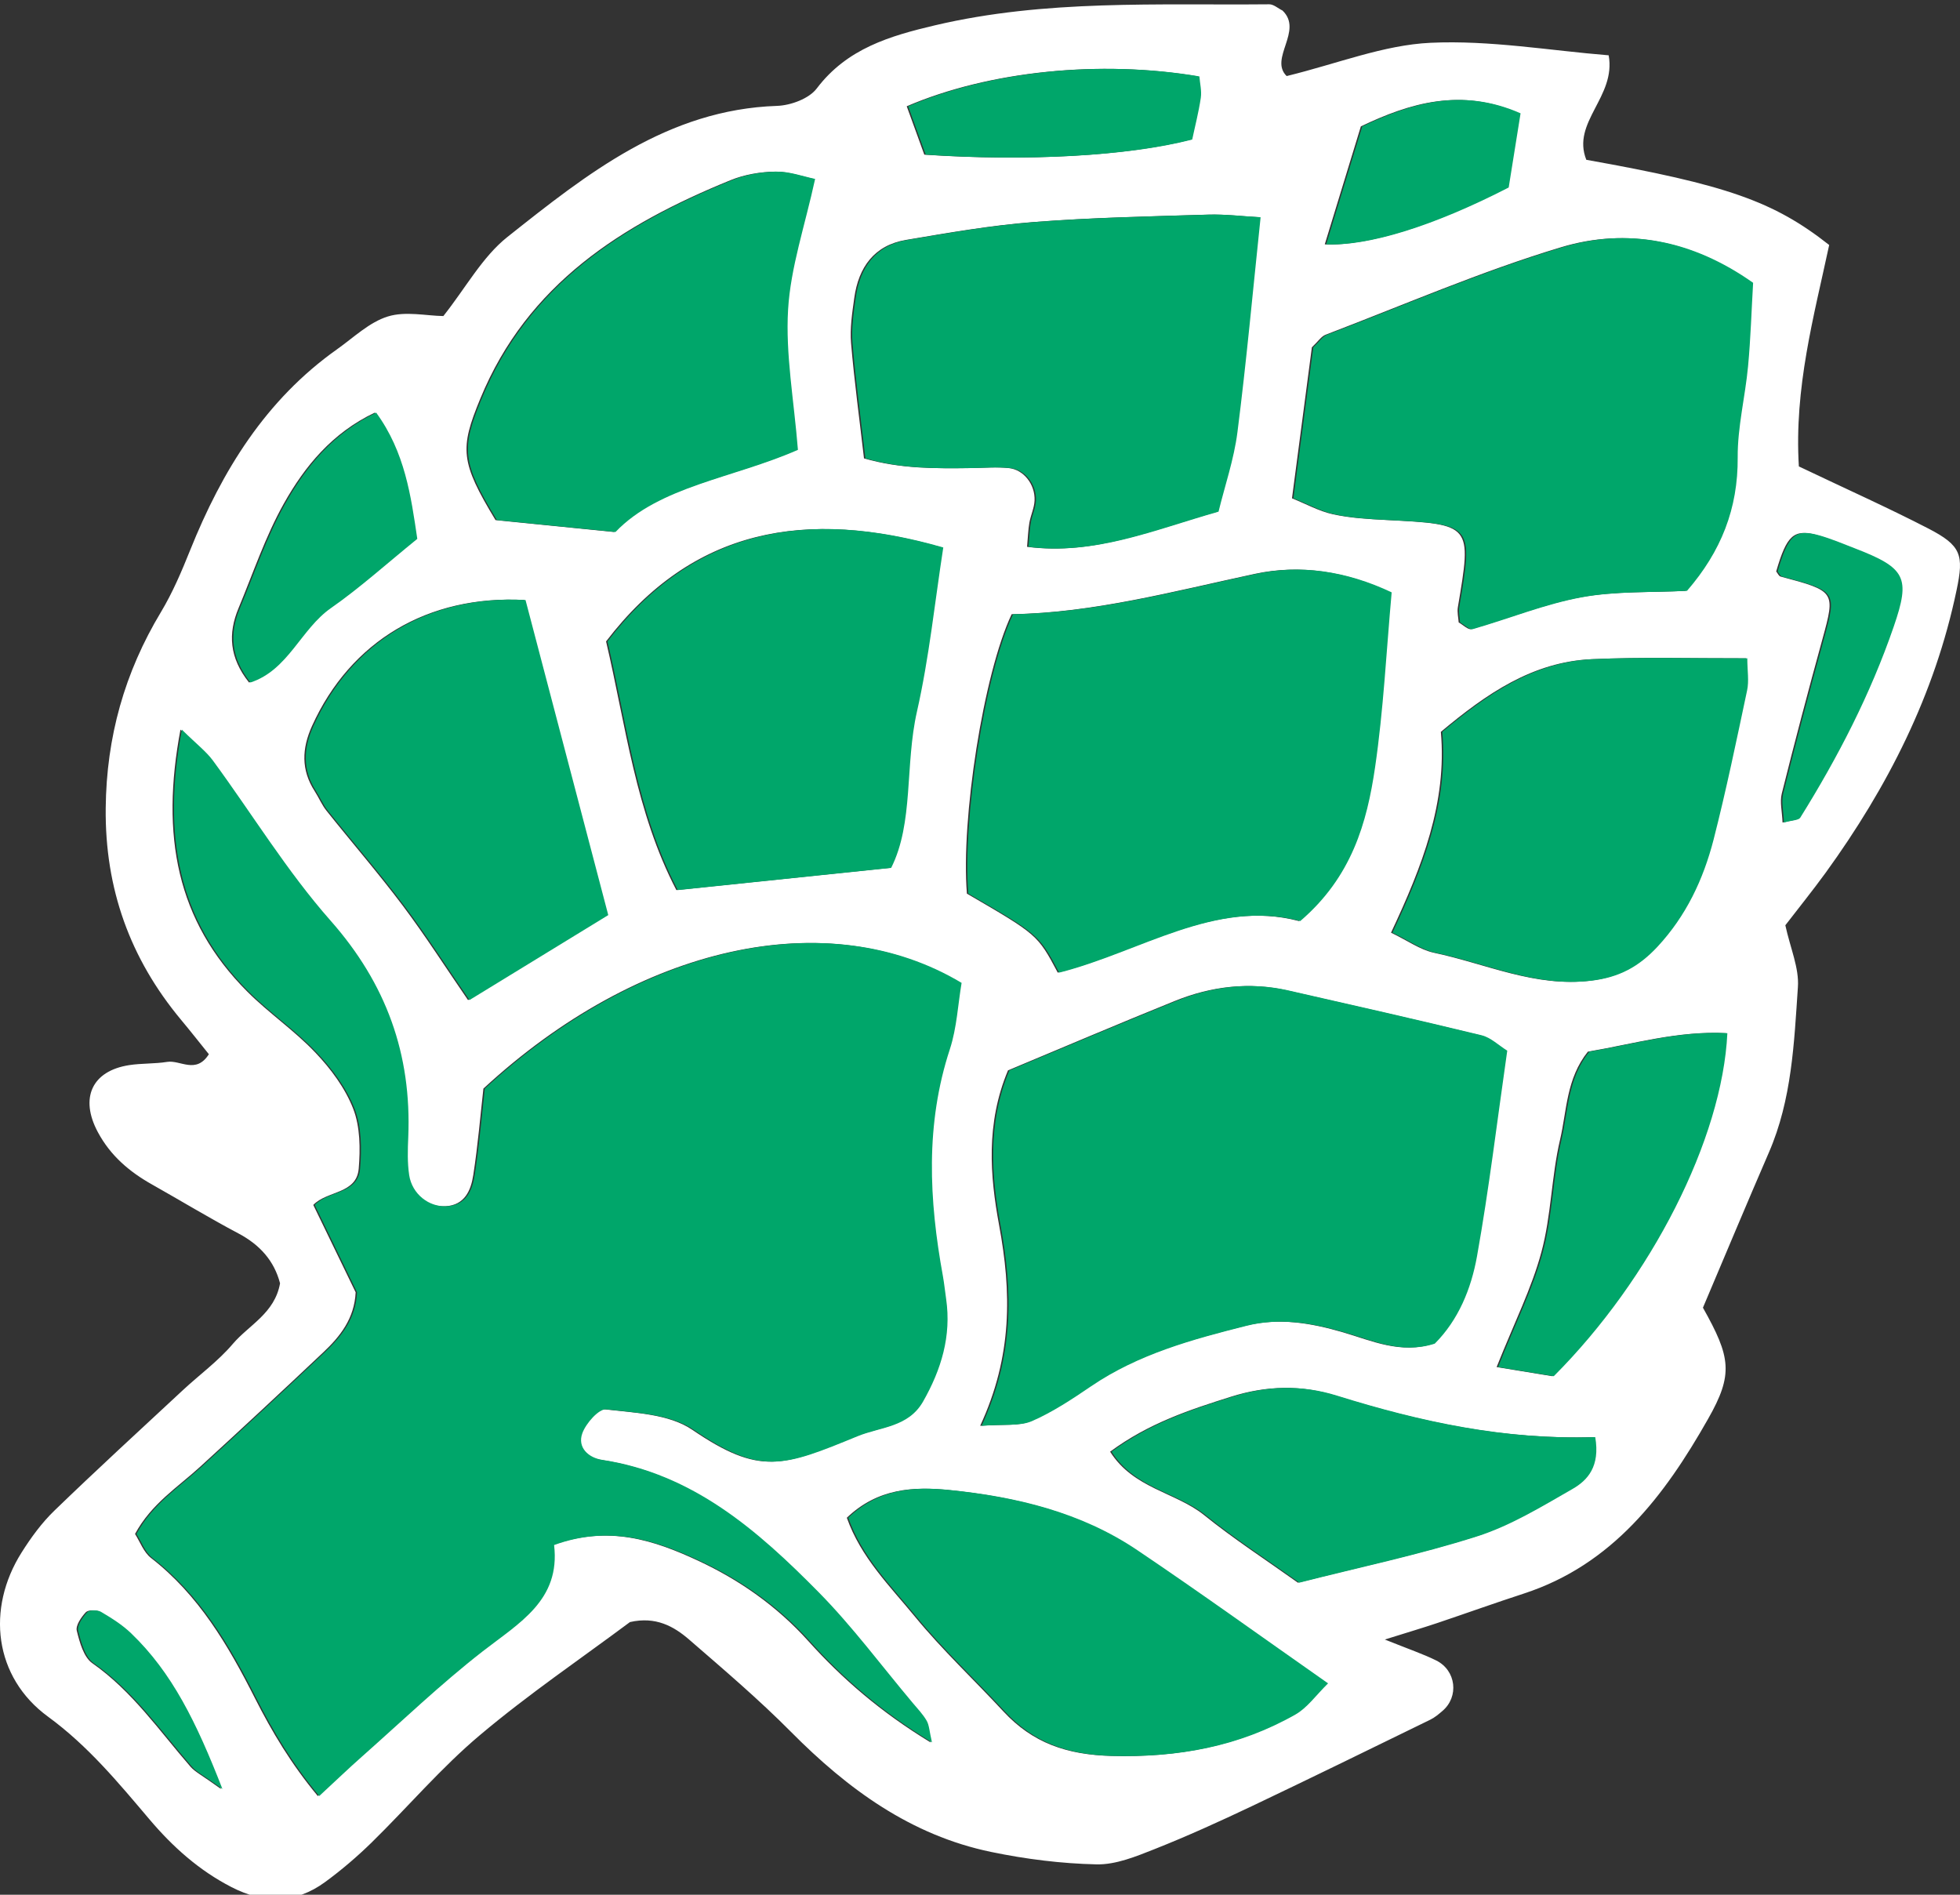 <?xml version="1.0" encoding="UTF-8"?>
<!DOCTYPE svg PUBLIC "-//W3C//DTD SVG 1.1//EN" "http://www.w3.org/Graphics/SVG/1.1/DTD/svg11.dtd">
<svg version="1.1" xmlns="http://www.w3.org/2000/svg" xmlns:xlink="http://www.w3.org/1999/xlink" x="0" y="0" width="150" height="145" viewBox="0, 0, 150, 145">
  <rect x="0" y="0" width="150" height="145" fill="#333333" stroke="none"/>
  <g id="Artichoke_White_Alt">
    <path d="M147.577,40.446 C150.093,41.749 150.309,42.457 149.74,45.153 C148.073,53.15 144.464,60.237 139.717,66.79 C138.691,68.201 137.592,69.559 136.633,70.808 C137.018,72.574 137.698,74.084 137.594,75.54 C137.304,79.822 137.131,84.151 135.375,88.194 C133.672,92.126 132.018,96.083 130.327,100.074 C132.454,103.866 132.677,105.151 130.712,108.601 C127.386,114.467 123.414,119.737 116.613,121.954 C114.391,122.677 112.191,123.469 109.977,124.213 C108.923,124.566 107.861,124.881 105.981,125.469 C107.841,126.217 108.907,126.574 109.908,127.069 C111.445,127.83 111.673,129.849 110.391,130.935 C110.097,131.189 109.79,131.446 109.447,131.611 C104.9,133.83 100.358,136.057 95.786,138.23 C93.338,139.392 90.867,140.515 88.349,141.513 C86.931,142.076 85.389,142.707 83.921,142.676 C81.223,142.617 78.494,142.274 75.848,141.724 C69.715,140.454 64.882,136.921 60.537,132.538 C58.072,130.052 55.397,127.776 52.749,125.481 C51.561,124.451 50.179,123.685 48.211,124.133 C44.504,126.898 40.457,129.643 36.737,132.777 C33.764,135.278 31.218,138.283 28.434,141.01 C27.323,142.093 26.131,143.114 24.879,144.029 C22.606,145.698 20.182,145.685 17.716,144.416 C15.249,143.148 13.229,141.347 11.44,139.233 C9.056,136.421 6.743,133.615 3.676,131.373 C-0.459,128.353 -1.065,123.114 1.652,118.81 C2.376,117.662 3.198,116.535 4.171,115.597 C7.388,112.487 10.689,109.458 13.97,106.409 C15.253,105.213 16.699,104.167 17.825,102.837 C19.056,101.395 21.024,100.505 21.433,98.209 C20.985,96.496 19.901,95.268 18.248,94.392 C16.01,93.208 13.844,91.891 11.633,90.645 C9.901,89.672 8.453,88.441 7.489,86.64 C6.092,84.041 7.023,81.954 9.891,81.511 C10.849,81.364 11.84,81.418 12.793,81.264 C13.802,81.104 14.999,82.228 15.985,80.677 C15.276,79.798 14.576,78.905 13.85,78.036 C9.947,73.345 8.026,68.009 8.09,61.839 C8.144,56.405 9.534,51.462 12.319,46.837 C13.211,45.351 13.901,43.727 14.549,42.112 C16.995,36.016 20.34,30.594 25.794,26.73 C27.059,25.834 28.262,24.658 29.68,24.22 C31.037,23.798 32.636,24.17 33.93,24.187 C35.656,22.01 36.918,19.654 38.838,18.131 C44.942,13.286 51.098,8.383 59.468,8.103 C60.515,8.067 61.914,7.553 62.506,6.77 C64.828,3.704 68.117,2.747 71.565,1.935 C79.999,-0.05 88.583,0.41 97.134,0.329 C97.469,0.324 97.813,0.642 98.151,0.807 C99.764,2.351 97.101,4.482 98.468,5.821 C102.363,4.869 105.89,3.442 109.477,3.275 C114.021,3.062 118.61,3.87 123.113,4.233 C123.69,7.423 120.253,9.341 121.401,12.229 C132.136,14.143 135.739,15.403 139.988,18.748 C138.819,24.212 137.299,29.691 137.668,35.694 C141.262,37.409 144.464,38.84 147.577,40.446 z M18.916,75.876 C20.564,77.529 22.537,78.865 24.138,80.556 C25.318,81.795 26.417,83.273 27.03,84.848 C27.565,86.229 27.58,87.91 27.453,89.429 C27.289,91.394 25.027,91.108 23.976,92.211 C24.572,93.435 25.161,94.654 25.752,95.875 C26.257,96.907 26.756,97.94 27.219,98.899 C27.121,100.91 26.028,102.279 24.735,103.497 C21.618,106.438 18.482,109.357 15.318,112.247 C13.61,113.814 11.593,115.066 10.334,117.389 C10.716,117.988 10.995,118.788 11.551,119.222 C15.207,122.058 17.468,125.924 19.505,129.947 C20.818,132.536 22.284,134.994 24.323,137.447 C25.626,136.245 26.589,135.315 27.589,134.434 C30.649,131.723 33.614,128.882 36.829,126.377 C39.63,124.198 42.8,122.459 42.299,118.238 C46.581,116.687 50.1,117.893 53.399,119.425 C56.562,120.892 59.446,122.901 61.853,125.578 C64.449,128.463 67.378,131.004 71.218,133.343 C71.014,132.475 71.009,132.029 70.816,131.689 C70.53,131.189 70.114,130.761 69.74,130.314 C67.358,127.483 65.143,124.483 62.554,121.855 C57.894,117.129 52.924,112.776 45.984,111.721 C44.928,111.558 44.071,110.779 44.455,109.697 C44.728,108.924 45.738,107.787 46.298,107.855 C48.574,108.12 51.199,108.207 52.98,109.419 C58.151,112.938 59.86,112.235 65.535,109.908 C67.289,109.189 69.403,109.238 70.538,107.255 C71.932,104.804 72.711,102.249 72.302,99.408 C72.216,98.823 72.159,98.243 72.057,97.664 C70.993,91.832 70.696,86.043 72.59,80.283 C73.122,78.648 73.205,76.867 73.486,75.217 C63.331,69.137 48.918,72.3 36.996,83.307 C36.767,85.321 36.575,87.64 36.22,89.928 C36.04,91.091 35.572,92.228 34.09,92.312 C32.725,92.39 31.429,91.379 31.208,89.929 C31.065,88.979 31.095,87.99 31.138,87.021 C31.402,80.679 29.454,75.276 25.187,70.448 C21.85,66.668 19.189,62.289 16.189,58.203 C15.674,57.506 14.956,56.965 13.812,55.837 C12.287,63.929 13.51,70.463 18.916,75.876 z M112.928,96.146 C113.851,90.993 114.47,85.788 115.245,80.405 C114.571,79.986 113.98,79.396 113.29,79.23 C108.373,78.034 103.441,76.92 98.51,75.799 C95.564,75.129 92.689,75.479 89.921,76.597 C85.606,78.342 81.319,80.168 77.142,81.914 C75.435,85.979 75.768,90.019 76.457,93.729 C77.413,98.879 77.492,103.764 75.014,109.113 C76.785,108.979 77.952,109.152 78.871,108.755 C80.458,108.061 81.947,107.075 83.396,106.088 C87.02,103.626 91.145,102.503 95.301,101.458 C97.845,100.82 100.293,101.234 102.769,101.956 C104.976,102.602 107.174,103.639 109.698,102.826 C111.506,101.021 112.484,98.628 112.928,96.146 z M98.877,38.135 C99.954,38.568 100.946,39.122 102.001,39.354 C103.319,39.643 104.696,39.723 106.05,39.792 C112.651,40.13 112.647,40.117 111.57,46.473 C111.508,46.845 111.605,47.246 111.634,47.632 C111.964,47.814 112.353,48.215 112.609,48.144 C115.396,47.348 118.118,46.228 120.958,45.707 C123.601,45.222 126.354,45.354 129.002,45.215 C131.613,42.2 132.911,38.921 132.88,34.999 C132.863,32.679 133.456,30.361 133.673,28.029 C133.874,25.913 133.934,23.786 134.06,21.642 C129.417,18.362 124.468,17.417 119.468,18.921 C113.346,20.764 107.439,23.331 101.449,25.616 C101.117,25.741 100.88,26.125 100.399,26.579 C99.922,30.195 99.421,34.024 98.877,38.135 z M96.03,43.917 C89.79,45.256 83.623,46.913 77.423,47.003 C75.257,51.57 73.535,62.72 73.998,68.387 C79.408,71.534 79.408,71.534 80.952,74.432 C87.153,72.873 92.928,68.772 99.405,70.485 C103.35,67.103 104.508,62.967 105.129,58.717 C105.772,54.329 105.989,49.876 106.398,45.332 C102.91,43.68 99.417,43.191 96.03,43.917 z M94.596,33.073 C95.283,27.696 95.773,22.294 96.369,16.626 C95.05,16.555 93.737,16.387 92.428,16.426 C87.978,16.563 83.526,16.648 79.088,16.993 C75.821,17.245 72.572,17.816 69.333,18.361 C66.909,18.768 65.705,20.448 65.378,22.8 C65.218,23.946 65.038,25.127 65.133,26.268 C65.378,29.158 65.771,32.035 66.122,35.079 C68.93,35.891 71.609,35.852 74.292,35.82 C75.258,35.806 76.236,35.722 77.191,35.82 C78.346,35.936 79.231,37.073 79.176,38.311 C79.149,38.88 78.878,39.435 78.778,40.007 C78.682,40.563 78.669,41.135 78.602,41.848 C83.687,42.498 88.17,40.572 93.15,39.156 C93.631,37.172 94.332,35.152 94.596,33.073 z M51.763,68.116 C57.202,67.549 62.353,67.013 68.095,66.416 C69.829,62.972 69.141,58.548 70.068,54.457 C71.006,50.316 71.437,46.059 72.083,41.897 C61.653,38.896 53.015,40.418 46.383,49.086 C47.898,55.533 48.64,62.135 51.763,68.116 z M106.456,71.376 C107.732,71.989 108.686,72.687 109.738,72.912 C113.704,73.747 117.469,75.57 121.723,75.046 C123.817,74.789 125.307,73.986 126.727,72.467 C128.938,70.095 130.249,67.299 131.035,64.252 C132.002,60.474 132.793,56.65 133.601,52.835 C133.756,52.115 133.619,51.332 133.614,50.38 C129.527,50.39 125.658,50.273 121.803,50.446 C117.293,50.652 113.77,53.079 110.27,56.008 C110.748,61.409 108.849,66.286 106.456,71.376 z M46.997,40.712 C50.367,37.196 56.007,36.604 60.959,34.426 C60.651,30.594 60.003,27.116 60.207,23.689 C60.399,20.458 61.495,17.282 62.276,13.693 C61.372,13.507 60.338,13.12 59.311,13.135 C58.167,13.154 56.958,13.359 55.902,13.791 C47.625,17.167 40.369,21.723 36.752,30.521 C35.183,34.331 35.22,35.344 37.923,39.802 C40.992,40.11 43.635,40.375 46.997,40.712 z M86.921,118.622 C82.618,115.725 77.691,114.548 72.622,114.032 C69.919,113.759 67.185,113.877 64.809,116.15 C65.873,119.172 68.099,121.377 70.02,123.716 C72.115,126.271 74.545,128.547 76.794,130.975 C79.034,133.389 81.639,134.285 85.037,134.376 C90.069,134.506 94.699,133.669 99.03,131.211 C99.942,130.695 100.602,129.736 101.532,128.824 C96.421,125.243 91.722,121.855 86.921,118.622 z M46.445,70.03 C44.331,61.981 42.226,53.962 40.112,45.917 C32.77,45.525 26.826,49.056 23.88,55.555 C23.099,57.281 23.032,58.92 24.084,60.548 C24.4,61.04 24.626,61.593 24.986,62.043 C26.926,64.475 28.963,66.831 30.828,69.312 C32.553,71.61 34.105,74.04 35.819,76.534 C39.479,74.294 42.923,72.183 46.445,70.03 z M102.235,106.812 C99.55,105.971 96.912,106.035 94.202,106.889 C91.046,107.885 87.931,108.902 84.958,111.093 C86.744,113.921 89.966,114.193 92.145,115.943 C94.407,117.768 96.857,119.358 99.328,121.118 C103.946,119.941 108.518,118.986 112.942,117.575 C115.501,116.759 117.879,115.301 120.234,113.95 C121.403,113.282 122.361,112.22 121.978,109.979 C115.044,110.207 108.594,108.792 102.235,106.812 z M118.805,105.317 C126.263,97.849 131.705,87.153 132.089,79.068 C128.428,78.868 124.963,79.901 121.521,80.481 C119.864,82.549 119.913,84.998 119.394,87.21 C118.728,90.036 118.721,93.024 117.965,95.816 C117.226,98.576 115.906,101.18 114.538,104.618 C116.336,104.911 117.627,105.126 118.805,105.317 z M70.738,11.835 C78.561,12.359 86.261,11.943 91.135,10.678 C91.337,9.714 91.625,8.612 91.791,7.49 C91.87,6.949 91.724,6.374 91.684,5.847 C84.15,4.572 75.662,5.441 69.393,8.133 C69.845,9.376 70.297,10.624 70.738,11.835 z M21.722,38.539 C20.305,41.062 19.372,43.864 18.251,46.551 C17.443,48.488 17.546,50.329 19.059,52.23 C21.958,51.285 22.917,48.139 25.227,46.531 C27.441,44.987 29.459,43.159 31.829,41.238 C31.346,37.972 30.892,34.604 28.681,31.578 C25.419,33.131 23.325,35.684 21.722,38.539 z M101.385,18.701 C104.69,18.834 109.663,17.278 115.354,14.35 C115.617,12.697 115.918,10.827 116.263,8.673 C111.78,6.696 107.885,7.89 104.148,9.672 C103.188,12.821 102.292,15.736 101.385,18.701 z M136.264,44.121 C140.464,45.236 140.469,45.276 139.479,48.888 C138.395,52.822 137.351,56.769 136.362,60.726 C136.197,61.375 136.39,62.114 136.419,62.948 C137.085,62.762 137.538,62.776 137.666,62.578 C140.548,57.954 143.041,53.13 144.819,47.96 C146.122,44.185 145.748,43.468 141.834,41.958 C140.937,41.61 140.042,41.229 139.107,40.967 C137.279,40.45 136.742,40.949 135.934,43.731 C136.043,43.866 136.133,44.086 136.264,44.121 z M9.935,124.997 C9.26,124.346 8.435,123.829 7.622,123.349 C7.351,123.191 6.743,123.195 6.566,123.382 C6.214,123.765 5.778,124.392 5.876,124.795 C6.095,125.681 6.401,126.815 7.066,127.282 C10.128,129.423 12.194,132.459 14.586,135.21 C14.935,135.609 15.456,135.854 16.916,136.908 C14.918,131.772 13.056,127.997 9.935,124.997 z" fill="#FFFFFF"/>
    <g id="Leaves">
      <path d="M19.022,75.876 C13.617,70.463 12.393,63.929 13.918,55.837 C15.063,56.965 15.78,57.506 16.295,58.203 C19.295,62.288 21.957,66.668 25.293,70.448 C29.561,75.276 31.508,80.679 31.244,87.021 C31.202,87.99 31.172,88.979 31.315,89.929 C31.535,91.379 32.832,92.39 34.197,92.312 C35.678,92.228 36.146,91.091 36.326,89.928 C36.682,87.64 36.873,85.321 37.102,83.307 C49.024,72.3 63.438,69.137 73.592,75.217 C73.311,76.867 73.229,78.648 72.697,80.283 C70.803,86.043 71.099,91.832 72.163,97.664 C72.266,98.243 72.323,98.823 72.409,99.408 C72.818,102.249 72.038,104.804 70.645,107.255 C69.51,109.238 67.396,109.189 65.641,109.908 C59.967,112.235 58.258,112.938 53.086,109.419 C51.305,108.207 48.681,108.12 46.405,107.855 C45.844,107.787 44.834,108.924 44.562,109.696 C44.178,110.779 45.035,111.558 46.09,111.721 C53.031,112.776 58,117.129 62.66,121.855 C65.249,124.483 67.465,127.483 69.847,130.314 C70.22,130.761 70.636,131.189 70.922,131.689 C71.116,132.029 71.121,132.475 71.325,133.343 C67.485,131.004 64.556,128.463 61.96,125.578 C59.553,122.901 56.669,120.892 53.506,119.425 C50.206,117.893 46.688,116.687 42.405,118.238 C42.907,122.459 39.737,124.198 36.936,126.377 C33.72,128.882 30.756,131.723 27.695,134.434 C26.695,135.315 25.733,136.245 24.43,137.447 C22.391,134.993 20.925,132.536 19.612,129.947 C17.575,125.924 15.314,122.058 11.657,119.222 C11.102,118.788 10.822,117.988 10.44,117.389 C11.7,115.066 13.716,113.814 15.425,112.247 C18.588,109.357 21.724,106.438 24.842,103.497 C26.135,102.279 27.227,100.91 27.325,98.899 C26.862,97.94 26.364,96.907 25.859,95.875 C25.268,94.654 24.679,93.435 24.083,92.211 C25.133,91.108 27.396,91.394 27.559,89.429 C27.687,87.91 27.672,86.229 27.137,84.848 C26.524,83.273 25.424,81.795 24.244,80.556 C22.643,78.865 20.67,77.529 19.022,75.876 z" fill="#00A66A"/>
      <path d="M113.035,96.146 C112.59,98.628 111.612,101.021 109.804,102.826 C107.281,103.639 105.082,102.602 102.875,101.956 C100.399,101.234 97.951,100.82 95.408,101.458 C91.251,102.503 87.127,103.625 83.503,106.088 C82.053,107.075 80.565,108.061 78.978,108.755 C78.058,109.152 76.892,108.979 75.121,109.113 C77.599,103.764 77.52,98.879 76.564,93.729 C75.875,90.019 75.542,85.979 77.249,81.914 C81.425,80.168 85.713,78.342 90.028,76.597 C92.795,75.479 95.67,75.129 98.616,75.799 C103.547,76.92 108.48,78.034 113.397,79.23 C114.087,79.396 114.678,79.986 115.351,80.405 C114.577,85.788 113.957,90.993 113.035,96.146 z" fill="#00A66A"/>
      <path d="M98.983,38.135 C99.527,34.024 100.029,30.195 100.505,26.579 C100.987,26.125 101.224,25.741 101.556,25.616 C107.545,23.331 113.452,20.764 119.575,18.921 C124.575,17.417 129.524,18.362 134.167,21.641 C134.041,23.786 133.98,25.913 133.78,28.029 C133.563,30.361 132.97,32.679 132.987,34.999 C133.017,38.921 131.719,42.2 129.108,45.215 C126.46,45.354 123.708,45.222 121.065,45.707 C118.225,46.228 115.503,47.348 112.715,48.144 C112.459,48.215 112.07,47.814 111.74,47.632 C111.712,47.246 111.614,46.845 111.676,46.473 C112.754,40.117 112.757,40.13 106.156,39.792 C104.803,39.723 103.426,39.643 102.108,39.354 C101.052,39.122 100.061,38.568 98.983,38.135 z" fill="#00A66A"/>
      <path d="M96.137,43.916 C99.524,43.191 103.017,43.68 106.505,45.332 C106.096,49.876 105.879,54.329 105.236,58.717 C104.614,62.967 103.456,67.103 99.512,70.485 C93.034,68.772 87.26,72.873 81.058,74.432 C79.515,71.534 79.515,71.534 74.104,68.387 C73.641,62.72 75.363,51.57 77.53,47.003 C83.73,46.913 89.896,45.256 96.137,43.916 z" fill="#00A66A"/>
      <path d="M94.702,33.073 C94.438,35.152 93.738,37.172 93.256,39.156 C88.277,40.572 83.794,42.498 78.708,41.848 C78.776,41.135 78.789,40.563 78.885,40.007 C78.984,39.435 79.255,38.88 79.282,38.311 C79.338,37.073 78.452,35.936 77.297,35.82 C76.343,35.721 75.365,35.806 74.399,35.82 C71.715,35.852 69.037,35.891 66.229,35.079 C65.877,32.035 65.485,29.158 65.239,26.268 C65.145,25.127 65.325,23.946 65.485,22.8 C65.811,20.448 67.015,18.768 69.439,18.361 C72.678,17.816 75.927,17.245 79.195,16.993 C83.632,16.648 88.085,16.563 92.534,16.426 C93.844,16.387 95.157,16.555 96.475,16.626 C95.879,22.294 95.389,27.696 94.702,33.073 z" fill="#00A66A"/>
      <path d="M51.869,68.116 C48.747,62.135 48.004,55.533 46.489,49.086 C53.122,40.418 61.759,38.896 72.19,41.897 C71.544,46.059 71.113,50.316 70.175,54.457 C69.247,58.548 69.936,62.972 68.202,66.416 C62.46,67.013 57.309,67.549 51.869,68.116 z" fill="#00A66A"/>
      <path d="M106.562,71.376 C108.956,66.286 110.855,61.409 110.377,56.008 C113.877,53.079 117.4,50.652 121.91,50.446 C125.765,50.273 129.633,50.39 133.721,50.38 C133.726,51.332 133.862,52.115 133.707,52.835 C132.899,56.65 132.108,60.474 131.142,64.252 C130.356,67.299 129.044,70.095 126.834,72.467 C125.413,73.986 123.923,74.789 121.829,75.046 C117.575,75.57 113.811,73.747 109.845,72.912 C108.793,72.687 107.838,71.989 106.562,71.376 z" fill="#00A66A"/>
      <path d="M47.104,40.712 C43.742,40.375 41.099,40.11 38.03,39.802 C35.326,35.344 35.289,34.331 36.858,30.521 C40.476,21.723 47.732,17.167 56.009,13.791 C57.064,13.359 58.273,13.154 59.418,13.135 C60.445,13.12 61.478,13.507 62.382,13.693 C61.601,17.282 60.505,20.458 60.313,23.689 C60.11,27.116 60.758,30.594 61.066,34.426 C56.113,36.604 50.474,37.196 47.104,40.712 z" fill="#00A66A"/>
      <path d="M87.028,118.622 C91.829,121.855 96.527,125.243 101.638,128.824 C100.709,129.736 100.049,130.695 99.137,131.211 C94.805,133.669 90.176,134.506 85.144,134.376 C81.745,134.285 79.141,133.389 76.9,130.975 C74.651,128.547 72.222,126.271 70.126,123.716 C68.205,121.377 65.98,119.172 64.916,116.15 C67.291,113.877 70.025,113.758 72.729,114.032 C77.797,114.548 82.725,115.725 87.028,118.622 z" fill="#00A66A"/>
      <path d="M46.551,70.03 C43.03,72.183 39.585,74.294 35.926,76.534 C34.212,74.04 32.66,71.61 30.934,69.312 C29.069,66.831 27.032,64.475 25.093,62.043 C24.733,61.593 24.507,61.04 24.191,60.548 C23.138,58.92 23.206,57.281 23.987,55.555 C26.933,49.056 32.877,45.525 40.218,45.917 C42.333,53.962 44.437,61.981 46.551,70.03 z" fill="#00A66A"/>
      <path d="M102.342,106.811 C108.7,108.792 115.151,110.207 122.085,109.979 C122.467,112.22 121.509,113.282 120.341,113.95 C117.986,115.301 115.607,116.758 113.048,117.575 C108.624,118.986 104.052,119.941 99.435,121.118 C96.963,119.358 94.514,117.768 92.251,115.943 C90.073,114.193 86.851,113.921 85.065,111.093 C88.038,108.902 91.152,107.885 94.308,106.889 C97.019,106.035 99.657,105.971 102.342,106.811 z" fill="#00A66A"/>
      <path d="M118.912,105.317 C117.733,105.125 116.442,104.911 114.644,104.618 C116.013,101.18 117.333,98.576 118.072,95.816 C118.828,93.024 118.834,90.036 119.501,87.21 C120.019,84.998 119.971,82.549 121.627,80.481 C125.07,79.901 128.534,78.868 132.196,79.067 C131.812,87.153 126.369,97.849 118.912,105.317 z" fill="#00A66A"/>
      <path d="M70.845,11.835 C70.404,10.624 69.951,9.376 69.5,8.133 C75.769,5.441 84.257,4.572 91.79,5.847 C91.83,6.374 91.977,6.949 91.898,7.49 C91.731,8.612 91.443,9.714 91.241,10.678 C86.368,11.943 78.668,12.359 70.845,11.835 z" fill="#00A66A"/>
      <path d="M21.829,38.539 C23.431,35.684 25.525,33.131 28.788,31.578 C30.998,34.604 31.453,37.972 31.936,41.238 C29.566,43.159 27.547,44.987 25.334,46.531 C23.024,48.139 22.064,51.285 19.166,52.23 C17.652,50.329 17.549,48.487 18.357,46.551 C19.479,43.864 20.411,41.062 21.829,38.539 z" fill="#00A66A"/>
      <path d="M101.492,18.701 C102.399,15.736 103.295,12.821 104.254,9.672 C107.991,7.89 111.887,6.696 116.37,8.673 C116.025,10.827 115.723,12.697 115.461,14.349 C109.769,17.278 104.796,18.834 101.492,18.701 z" fill="#00A66A"/>
      <path d="M136.371,44.121 C136.239,44.086 136.15,43.866 136.041,43.73 C136.849,40.949 137.386,40.45 139.214,40.967 C140.148,41.229 141.044,41.61 141.941,41.958 C145.855,43.468 146.229,44.185 144.926,47.96 C143.148,53.13 140.655,57.954 137.773,62.578 C137.645,62.776 137.192,62.762 136.525,62.948 C136.497,62.114 136.303,61.375 136.468,60.726 C137.458,56.769 138.502,52.822 139.586,48.888 C140.576,45.276 140.571,45.236 136.371,44.121 z" fill="#00A66A"/>
      <path d="M10.041,124.997 C13.162,127.997 15.024,131.772 17.023,136.908 C15.563,135.854 15.041,135.609 14.693,135.21 C12.301,132.459 10.235,129.423 7.173,127.282 C6.508,126.815 6.201,125.681 5.983,124.795 C5.885,124.392 6.321,123.765 6.673,123.382 C6.85,123.195 7.457,123.191 7.728,123.349 C8.541,123.829 9.366,124.346 10.041,124.997 z" fill="#00A66A"/>
    </g>
    <g id="Accents" display="none">
      <path d="M31.703,108.308 C34.417,105.323 37.89,102.829 40.992,99.937 C42.26,98.755 43.423,97.436 44.465,96.049 C44.876,95.498 44.918,94.605 44.967,93.858 C45.026,92.94 43.649,92.109 42.829,92.5 C42.482,92.666 42.088,92.791 41.81,93.039 C34.567,99.525 26.51,105.131 20.492,112.937 C19.788,113.85 19.03,114.77 18.537,115.796 C17.81,117.293 19.153,119.133 20.828,118.825 C22.158,118.578 23.249,118.005 24.515,119.214 C24.976,119.657 26.373,119.444 27.181,119.121 C29.621,118.145 31.156,116.05 32.712,114.053 C34.102,112.265 33.999,111.87 32.2,109.647 C31.988,109.385 31.946,108.981 31.703,108.308 z" fill="#FFFFFF"/>
      <path d="M41.337,116.535 C41.48,116.175 41.795,115.781 41.728,115.468 C41.583,114.78 41.413,113.836 40.927,113.54 C40.401,113.222 39.491,113.449 38.779,113.593 C38.46,113.652 38.119,114.032 37.959,114.355 C36.487,117.242 33.868,118.906 31.41,120.787 C30.058,121.815 28.883,123.134 27.85,124.488 C27.542,124.894 27.757,126.095 28.158,126.531 C28.555,126.969 29.74,127.274 30.161,126.995 C34.483,124.171 39.236,121.761 41.337,116.535 z" fill="#FFFFFF"/>
      <path d="M65.707,82.108 C65.434,84.08 65.023,86.344 64.845,88.627 C64.767,89.589 65.323,90.635 66.479,90.565 C67.122,90.528 68.163,89.965 68.286,89.459 C69.099,86.113 69.75,82.72 70.334,79.323 C70.393,79.002 69.703,78.437 69.252,78.178 C69.021,78.046 68.4,78.225 68.212,78.472 C67.407,79.521 66.696,80.65 65.707,82.108 z" fill="#FFFFFF"/>
      <path d="M54.51,82.154 C54.887,82.744 55.205,83.907 55.854,84.141 C58.271,85.008 63.165,82.458 64.079,80.077 C64.437,79.139 63.619,77.704 62.788,77.984 C60.261,78.839 57.779,79.842 55.306,80.85 C55.025,80.967 54.906,81.482 54.51,82.154 z" fill="#FFFFFF"/>
      <path d="M46.144,103.981 C48.507,104.865 51.148,103.303 51.332,101.283 C51.404,100.495 50.29,99.31 49.51,99.386 C47.891,99.54 46.465,100.245 45.768,101.688 C45.47,102.31 46.021,103.345 46.144,103.981 z" fill="#FFFFFF"/>
      <path d="M111.831,87.692 C111.945,86.752 112.226,85.051 112.321,83.341 C112.341,82.903 111.824,82.103 111.464,82.044 C110.785,81.941 109.88,82.051 109.37,82.455 C108.814,82.884 108.627,83.76 108.238,84.427 C107.186,86.244 106.114,88.056 105.042,89.865 C104.754,90.356 104.207,90.822 104.19,91.318 C104.163,92.026 104.311,92.953 104.764,93.411 C105.195,93.851 106.19,94.101 106.802,93.936 C109.563,93.191 110.427,90.697 111.831,87.692 z" fill="#FFFFFF"/>
      <path d="M100.065,83.546 C99.624,84.479 100.604,86.033 101.678,86.08 C102.048,86.097 102.456,86.131 102.791,86.011 C105.075,85.225 106.705,83.331 106.508,81.564 C106.459,81.112 105.947,80.463 105.53,80.349 C103.585,79.83 101.121,81.339 100.065,83.546 z" fill="#FFFFFF"/>
      <path d="M84.502,87.109 C83.342,86.816 82.842,86.524 82.625,86.664 C81.524,87.384 80.42,88.144 79.479,89.05 C79.206,89.312 79.283,90.225 79.522,90.653 C79.758,91.067 80.423,91.5 80.876,91.475 C82.861,91.374 84.216,90.146 84.485,88.343 C84.569,87.765 84.505,87.163 84.502,87.109 z" fill="#FFFFFF"/>
      <path d="M81.78,98.359 C81.903,98.706 81.942,99.367 82.288,99.673 C82.662,99.998 83.394,100.216 83.849,100.081 C85.751,99.506 87.039,97.852 86.746,96.366 C86.66,95.926 86.076,95.336 85.643,95.26 C84.085,94.994 82.676,96.151 81.78,98.359 z" fill="#FFFFFF"/>
      <path d="M129.293,24.455 C128.16,27.3 126.897,30.28 125.83,33.325 C125.65,33.838 126.133,34.911 126.631,35.248 C127.15,35.598 128.221,35.645 128.749,35.326 C129.502,34.874 130.298,34.047 130.513,33.232 C131.108,31.01 131.517,28.724 131.771,26.434 C131.924,25.108 131.124,24.297 129.293,24.455 z" fill="#FFFFFF"/>
      <path d="M125.45,23.383 C124.389,22.788 123.096,23.219 121.906,24.567 C120.531,26.123 120.206,27.625 121.071,28.747 C121.278,29.011 121.721,29.265 122.032,29.241 C123.983,29.106 126.285,26.326 126.111,24.308 C126.088,23.984 125.682,23.693 125.45,23.383 z" fill="#FFFFFF"/>
      <path d="M101.875,49.79 C100.015,53.49 98.564,56.371 96.976,59.53 C97.48,59.941 97.98,60.652 98.594,60.77 C99.242,60.897 100.363,60.684 100.644,60.225 C102.153,57.76 103.656,55.221 103.234,52.13 C103.173,51.648 102.722,51.217 101.875,49.79 z" fill="#FFFFFF"/>
      <path d="M82.613,57.088 C81.405,56.703 80.763,56.248 80.378,56.412 C77.871,57.449 76.263,59.273 76.188,62.116 C76.169,62.584 76.565,63.276 76.964,63.486 C77.366,63.699 78.078,63.575 78.541,63.352 C79.031,63.117 79.506,62.662 79.79,62.184 C80.674,60.711 81.465,59.18 82.613,57.088 z" fill="#FFFFFF"/>
      <path d="M85.717,62.341 C83.689,62.593 82.389,63.961 81.368,65.606 C81.125,65.992 81.206,66.782 81.447,67.213 C81.674,67.622 82.335,68.094 82.748,68.045 C85.164,67.736 86.61,65.872 86.526,63.246 C86.517,62.965 86.049,62.698 85.717,62.341 z" fill="#FFFFFF"/>
      <path d="M93.121,52.321 C93.83,52.409 94.333,52.634 94.544,52.472 C95.729,51.579 96.924,50.664 97.951,49.602 C98.56,48.971 97.741,47.505 96.867,47.478 C94.896,47.414 93.086,48.57 92.571,50.488 C92.418,51.048 92.948,51.797 93.121,52.321 z" fill="#FFFFFF"/>
      <path d="M88.02,25.365 C87.529,26.596 86.887,27.799 86.616,29.081 C86.497,29.654 86.955,30.655 87.46,30.968 C87.985,31.291 89.086,31.306 89.569,30.951 C92.648,28.685 93.7,25.519 93.076,21.799 C92.995,21.327 92.399,20.618 92.005,20.596 C91.345,20.558 90.317,20.781 90.051,21.246 C89.296,22.558 88.85,24.048 88.283,25.472 C88.197,25.436 88.11,25.401 88.02,25.365 z" fill="#FFFFFF"/>
      <path d="M78.991,24.609 C78.161,24.674 77.252,24.472 76.753,24.836 C74.753,26.29 72.824,27.858 71.011,29.541 C70.644,29.887 70.631,31.108 70.957,31.582 C71.301,32.082 72.434,32.591 72.883,32.375 C75.651,31.049 78.076,29.234 79.452,26.366 C79.617,26.01 79.201,25.365 78.991,24.609 z" fill="#FFFFFF"/>
      <path d="M73.814,20.331 C72.139,20.008 70.397,21.075 69.937,22.419 C69.69,23.143 70.516,24.406 71.338,24.562 C72.757,24.829 74.159,23.782 74.408,22.029 C74.496,21.449 73.986,20.781 73.814,20.331 z" fill="#FFFFFF"/>
      <path d="M54.379,56.3 C54.643,56.703 54.909,57.592 55.453,57.829 C56.274,58.186 57.518,58.495 58.183,58.113 C61.219,56.376 63.833,54.072 65.673,51.046 C65.954,50.579 65.74,49.421 65.33,49.02 C64.885,48.586 63.661,48.278 63.267,48.574 C60.357,50.759 57.561,53.103 54.741,55.413 C54.613,55.522 54.591,55.768 54.379,56.3 z" fill="#FFFFFF"/>
      <path d="M59.581,45.256 C58.789,45.083 58.401,44.879 58.062,44.945 C55.684,45.413 53.864,46.751 52.778,48.9 C52.507,49.44 52.633,50.517 53.017,50.957 C53.411,51.41 54.606,51.768 54.998,51.499 C56.71,50.327 58.353,49.007 59.793,47.515 C60.155,47.145 59.66,45.937 59.581,45.256 z" fill="#FFFFFF"/>
      <path d="M118.435,57.396 C118.59,58.022 118.564,58.692 118.889,59.037 C119.219,59.388 119.955,59.669 120.398,59.552 C122.877,58.895 125.014,57.613 126.524,55.487 C126.798,55.1 126.736,54.384 126.633,53.86 C126.578,53.598 126.059,53.221 125.783,53.245 C122.736,53.51 120.411,55.057 118.435,57.396 z" fill="#FFFFFF"/>
      <path d="M130.241,57.63 C129.5,57.672 128.614,57.454 128.15,57.8 C125.86,59.498 124.987,62.033 124.647,64.746 C124.598,65.148 125.169,65.872 125.598,66.028 C126.032,66.181 126.795,65.977 127.175,65.645 C129.141,63.927 129.833,62.06 130.241,57.63 z" fill="#FFFFFF"/>
      <path d="M57.837,19.458 C56.017,18.158 55.103,18.934 54.308,19.775 C53.391,20.74 52.379,20.651 51.169,20.603 C50.118,20.561 48.842,20.946 48.007,21.594 C45.83,23.273 44.258,25.49 43.834,28.287 C43.736,28.922 44.112,29.86 44.593,30.302 C45.354,31.002 46.438,30.944 47.199,30.188 C48.002,29.388 48.64,28.419 49.584,27.225 C50.352,27.892 50.977,28.533 51.696,29.037 C52.638,29.696 53.739,29.481 54.158,28.541 C55.483,25.59 56.606,22.543 57.837,19.458 z" fill="#FFFFFF"/>
      <path d="M87.724,127.649 C87.904,127.72 88.081,127.815 88.266,127.861 C89.227,128.111 90.327,128.3 90.677,127.128 C90.854,126.55 90.532,125.485 90.064,125.101 C88.271,123.629 86.349,122.307 84.421,121.007 C83.973,120.7 83.312,120.528 82.777,120.58 C82.268,120.629 81.612,120.939 81.352,121.345 C81.095,121.746 81.026,122.571 81.268,122.939 C82.842,125.283 85.184,126.618 87.724,127.649 z" fill="#FFFFFF"/>
      <path d="M85.64,130.01 C84.655,127.257 82.819,126.567 80.767,126.024 C79.913,128.143 80.94,129.35 82.351,130.012 C83.179,130.401 84.364,130.04 85.64,130.01 z" fill="#FFFFFF"/>
      <path d="M29.346,56.453 C29.274,56.742 28.956,57.323 29.035,57.844 C29.141,58.543 29.385,59.422 29.885,59.808 C30.695,60.432 31.816,60.295 32.422,59.412 C33.937,57.208 35.329,54.922 36.733,52.643 C36.922,52.34 37.006,51.883 36.944,51.532 C36.846,50.995 36.713,50.196 36.358,50.035 C35.76,49.761 34.775,49.599 34.299,49.918 C32.013,51.447 30.56,53.705 29.346,56.453 z" fill="#FFFFFF"/>
      <path d="M34.661,67.262 C37.39,65.456 37.927,63.415 38.292,61.342 C38.37,60.912 37.9,60.202 37.484,59.916 C37.083,59.644 36.294,59.52 35.897,59.74 C34.27,60.618 33.314,62.153 33.275,63.934 C33.254,64.91 34.065,65.902 34.661,67.262 z" fill="#FFFFFF"/>
      <path d="M100.946,116.065 C101.729,116.884 102.313,118.029 102.919,118.04 C106.222,118.115 109.423,117.47 112.351,115.823 C112.674,115.639 113.085,115.352 113.161,115.039 C113.337,114.339 113.507,113.547 113.339,112.889 C113.231,112.495 112.481,112.257 111.999,111.988 C111.843,111.905 111.614,111.895 111.435,111.941 C107.902,112.805 104.373,113.679 100.946,116.065 z" fill="#FFFFFF"/>
      <path d="M96.444,113.136 C97.306,113.485 98.04,114.076 98.623,113.95 C99.909,113.681 101.134,113.077 102.341,112.516 C102.498,112.445 102.515,111.775 102.388,111.467 C102.266,111.149 101.894,110.721 101.621,110.713 C99.685,110.652 97.791,110.779 96.444,113.136 z" fill="#FFFFFF"/>
      <path d="M124.536,85.989 C124.157,87.229 123.768,88.132 123.657,89.065 C123.606,89.512 123.98,90.306 124.342,90.44 C124.985,90.672 126.061,90.832 126.445,90.476 C128.471,88.565 129.631,86.153 129.406,83.305 C129.357,82.734 128.584,81.888 128.022,81.778 C127.477,81.672 126.541,82.176 126.19,82.698 C125.451,83.797 124.978,85.076 124.536,85.989 z" fill="#FFFFFF"/>
    </g>
  </g>
</svg>
